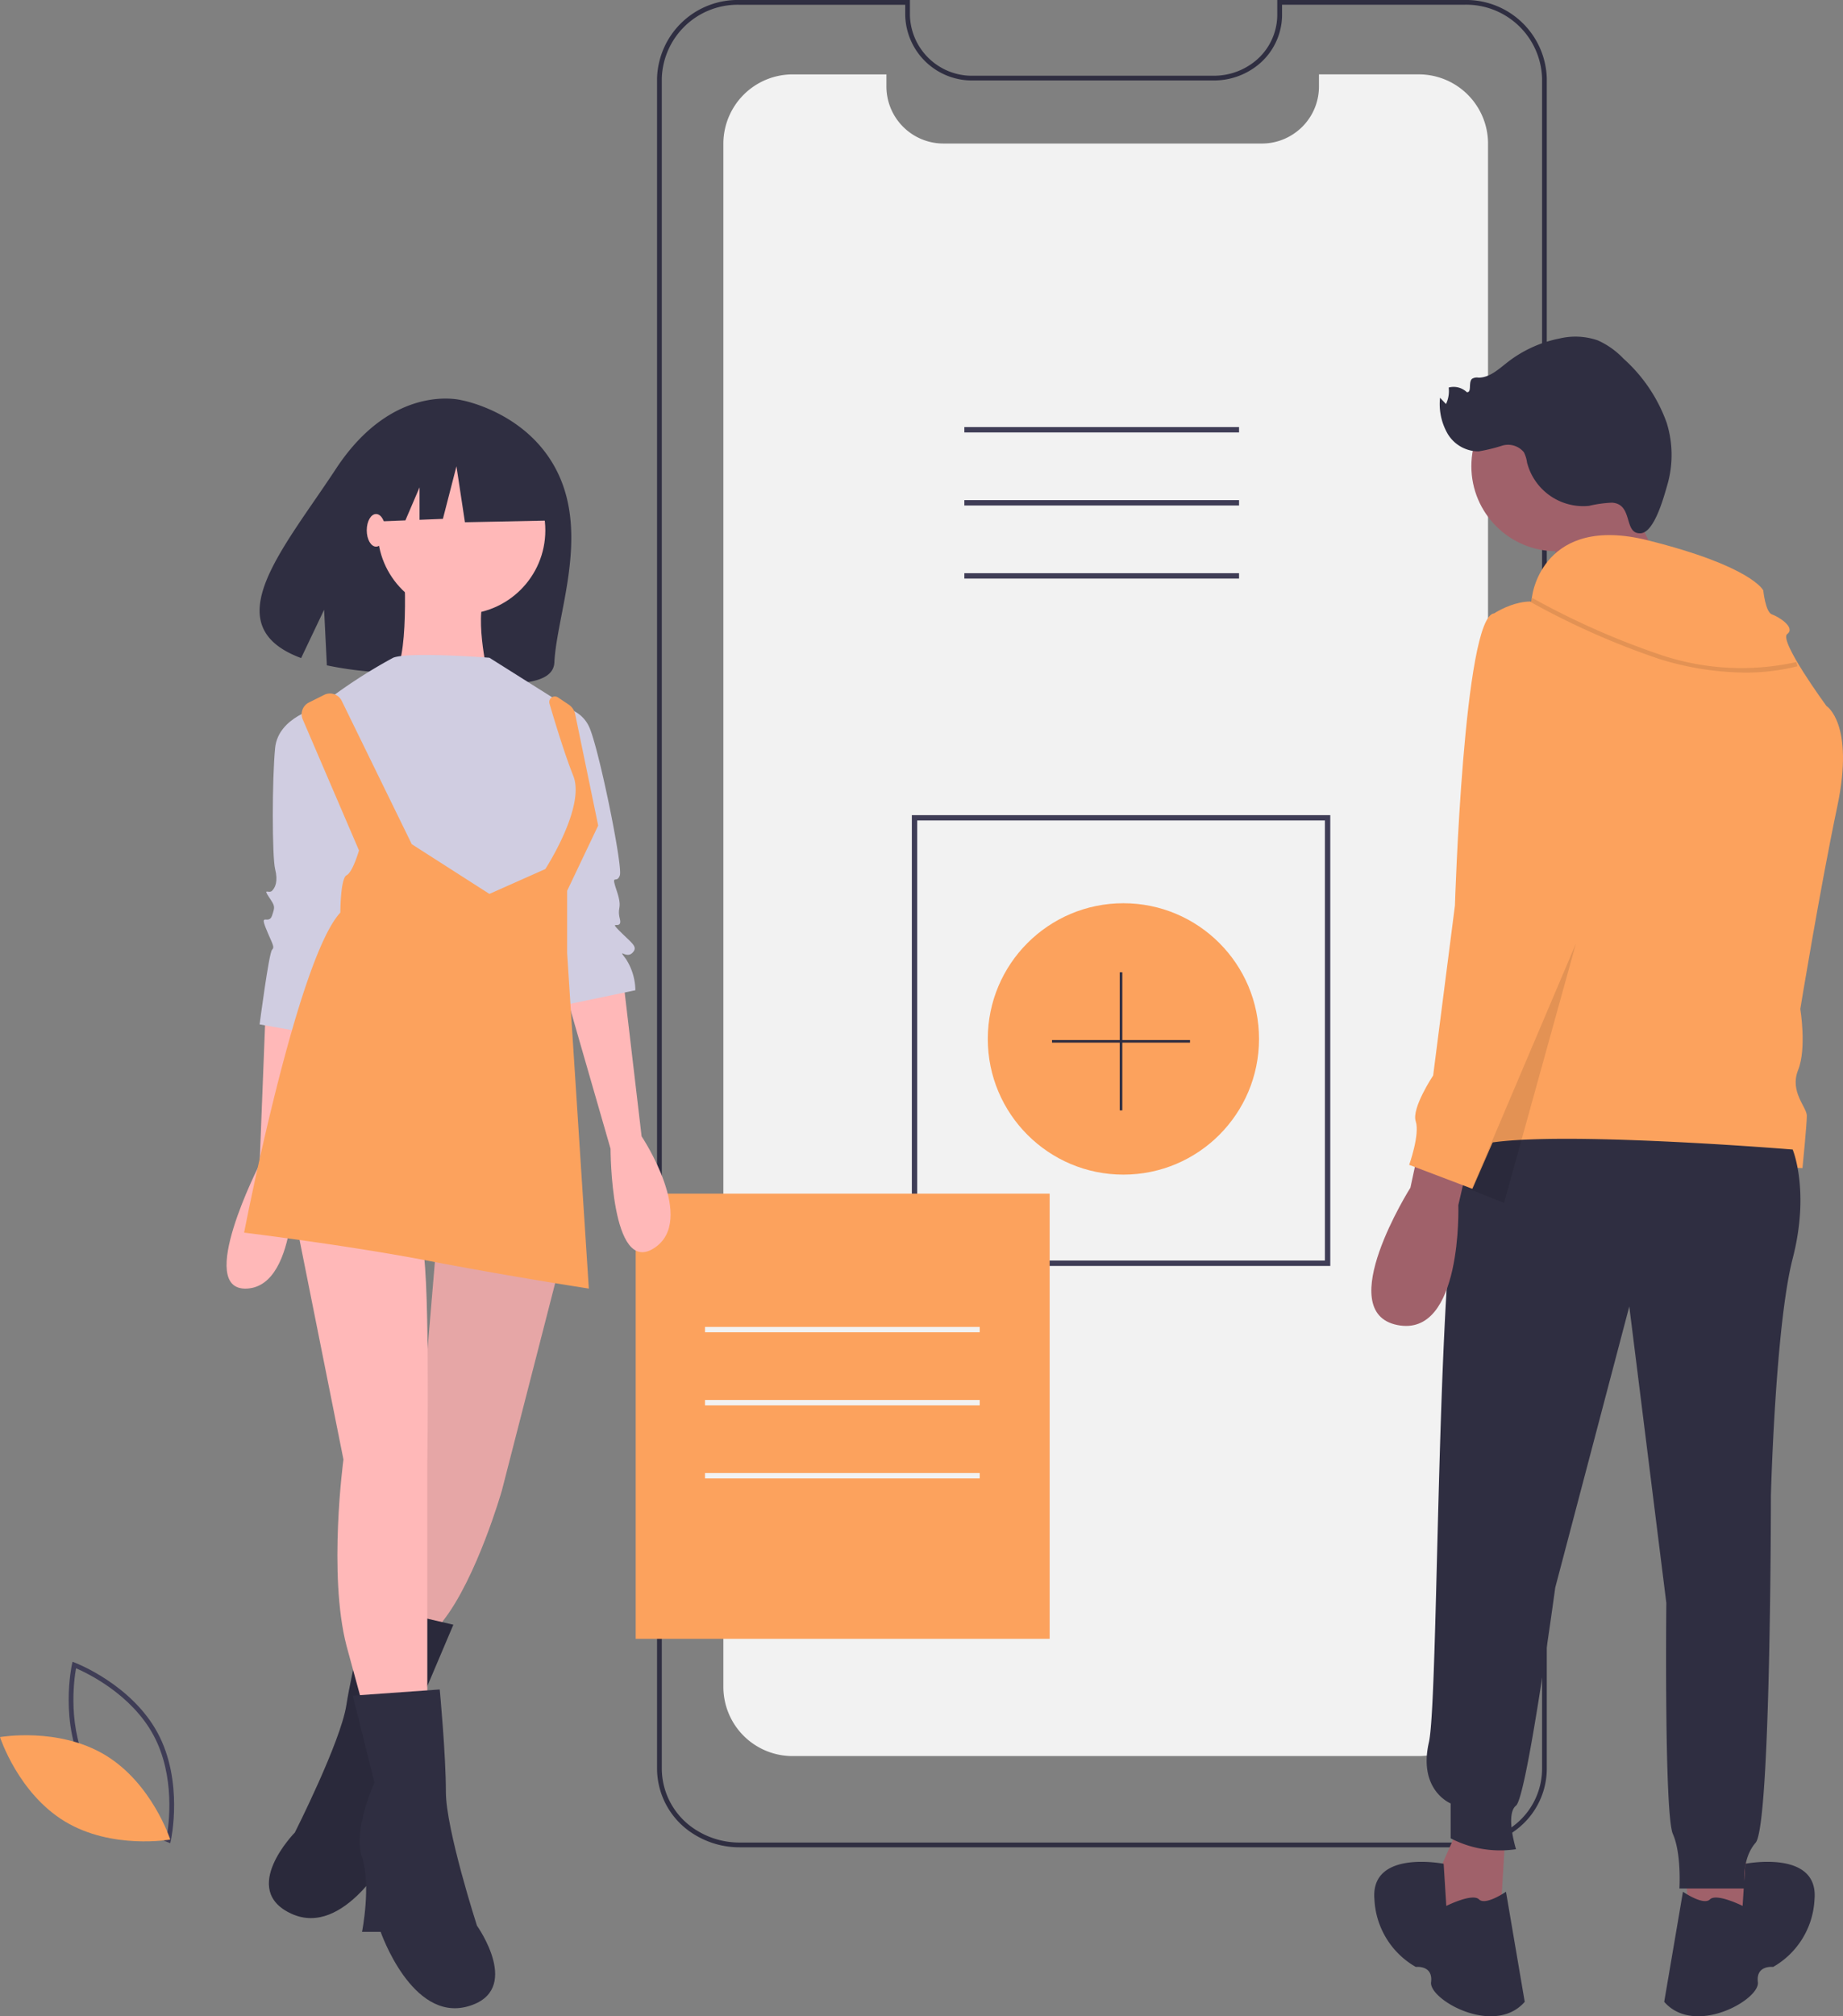 <svg xmlns="http://www.w3.org/2000/svg" width="195.322" height="213.554" viewBox="0 0 195.322 213.554">
  <rect x="0" y="0" width="195.322" height="213.554" fill="#808080" stroke="none"/>
  <g id="undraw_collaborating_g8k8" transform="translate(0)">
    <path id="Path_1324" data-name="Path 1324" d="M597.761,65.1V228.531a7.347,7.347,0,0,1-7.345,7.34h-66.35a7.332,7.332,0,0,1-7.345-7.34V65.1a7.344,7.344,0,0,1,7.345-7.345H534v1.273a6.048,6.048,0,0,0,6.047,6.049h33.745a6,6,0,0,0,3.585-1.18,5.615,5.615,0,0,0,.6-.5,6.031,6.031,0,0,0,1.866-4.37V57.752h10.582A7.342,7.342,0,0,1,597.761,65.1Z" transform="translate(-440.058 -49.875)" fill="#f2f2f2"/>
    <circle id="Ellipse_26" data-name="Ellipse 26" cx="14.372" cy="14.372" r="14.372" transform="translate(104.687 95.667)" fill="#fca25d"/>
    <path id="Path_1325" data-name="Path 1325" d="M574.395,222.169H497.6a9.091,9.091,0,0,1-4.886-1.407,8.205,8.205,0,0,1-3.867-6.887V34.811a8.545,8.545,0,0,1,8.753-8.3h18.048v1.647a6.576,6.576,0,0,0,6.746,6.375h25.442a6.93,6.93,0,0,0,4-1.247,6.348,6.348,0,0,0,2.741-5.128V26.511h19.812a8.545,8.545,0,0,1,8.753,8.3V213.875a8.107,8.107,0,0,1-3.082,6.315A9.02,9.02,0,0,1,574.395,222.169ZM497.6,27.016a8.041,8.041,0,0,0-8.249,7.8V213.875a7.7,7.7,0,0,0,3.634,6.462,8.586,8.586,0,0,0,4.615,1.328h76.793a8.514,8.514,0,0,0,5.354-1.866,7.606,7.606,0,0,0,2.895-5.923V34.811a8.041,8.041,0,0,0-8.249-7.8H555.087v1.143a6.852,6.852,0,0,1-2.958,5.542,7.429,7.429,0,0,1-4.292,1.337H522.4a7.08,7.08,0,0,1-7.25-6.879V27.016Z" transform="translate(-419.213 -26.511)" fill="#2f2e41"/>
    <path id="Path_1326" data-name="Path 1326" d="M640.288,416.681H595.943V368.936h44.345Zm-43.776-.569H639.72V369.5H596.512Z" transform="translate(-499.305 -282.598)" fill="#3f3d56"/>
    <rect id="Rectangle_1476" data-name="Rectangle 1476" width="29.113" height="0.569" transform="translate(102.202 45.233)" fill="#3f3d56"/>
    <rect id="Rectangle_1477" data-name="Rectangle 1477" width="29.113" height="0.569" transform="translate(102.202 52.972)" fill="#3f3d56"/>
    <rect id="Rectangle_1478" data-name="Rectangle 1478" width="29.113" height="0.569" transform="translate(102.202 60.711)" fill="#3f3d56"/>
    <path id="Path_1327" data-name="Path 1327" d="M252.294,743.8l-.271-.1c-.059-.022-5.978-2.29-8.75-7.431s-1.415-11.332-1.4-11.394l.064-.282.27.1c.059.022,5.978,2.29,8.75,7.431s1.415,11.332,1.4,11.394Zm-8.577-7.772c2.344,4.347,7.021,6.576,8.206,7.084.225-1.27.932-6.406-1.41-10.749s-7.02-6.574-8.206-7.084C242.081,726.552,241.375,731.688,243.717,736.03Z" transform="translate(-234.25 -548.582)" fill="#3f3d56"/>
    <path id="Path_1328" data-name="Path 1328" d="M223.807,757.525c4.982,3,6.9,8.952,6.9,8.952s-6.159,1.094-11.141-1.9-6.9-8.951-6.9-8.951S218.824,754.528,223.807,757.525Z" transform="translate(-212.665 -571.641)" fill="#fca25d"/>
    <path id="Path_1329" data-name="Path 1329" d="M707.75,768.13l.462,7.619,2.54,2.771,5.31-3.925-3.463-7.849Z" transform="translate(-529.3 -573.421)" fill="#a0616a"/>
    <path id="Path_1330" data-name="Path 1330" d="M920.486,813.281s.1-1.539.282-4.463c0,0,7.8-1.539,7.337,3.771a8.706,8.706,0,0,1-4.386,7.157s-1.847-.231-1.616,1.616-6.7,5.772-9.927,2.078l1.987-11.659s2.168,1.5,2.861.808S920.486,813.281,920.486,813.281Z" transform="translate(-735.803 -611.415)" fill="#2f2e41"/>
    <path id="Path_1331" data-name="Path 1331" d="M658.81,201.334l6.464,13.621-11.622,3.172-2.23-12.407Z" transform="translate(-487.175 -150.57)" fill="#a0616a"/>
    <circle id="Ellipse_27" data-name="Ellipse 27" cx="9.004" cy="9.004" r="9.004" transform="translate(155.936 40.375)" fill="#a0616a"/>
    <path id="Path_1332" data-name="Path 1332" d="M836.093,185.52a12.874,12.874,0,0,0-2.428.335,6.145,6.145,0,0,1-6.568-4.581,3.512,3.512,0,0,0-.336-1.095,2.168,2.168,0,0,0-2.3-.7,17.793,17.793,0,0,1-2.49.605,3.812,3.812,0,0,1-3.29-1.862,6.314,6.314,0,0,1-.808-3.814l.633.664a3.214,3.214,0,0,0,.286-1.747,2.027,2.027,0,0,1,1.92.491c.558.059.137-1.035.551-1.413a.958.958,0,0,1,.674-.126c1.187.011,2.147-.9,3.082-1.627a13.1,13.1,0,0,1,5.532-2.523,7.277,7.277,0,0,1,4.036.2,8.621,8.621,0,0,1,2.726,1.934,16.64,16.64,0,0,1,4.58,6.795,11.44,11.44,0,0,1,.055,6.633c-.334,1.126-1.339,4.981-2.811,5.071C837.284,188.867,838.394,185.657,836.093,185.52Z" transform="translate(-665.258 -132.278)" fill="#2f2e41"/>
    <path id="Path_1333" data-name="Path 1333" d="M608,768.13l-.462,7.619L605,778.519l-5.31-3.925,3.463-7.849Z" transform="translate(-448.485 -573.421)" fill="#a0616a"/>
    <path id="Path_1334" data-name="Path 1334" d="M832.584,257.615s1.154-8.542,12.236-5.772,12.236,5.31,12.236,5.31.231,2.309.923,2.54,2.54,1.385,1.616,2.078,4.156,7.619,4.156,7.619,3,1.847,1.154,10.62-3.925,21.471-3.925,21.471.693,4.156-.231,6.464.923,3.925.923,4.848-.462,5.541-.462,5.541-31.4-1.154-35.784,0S832.584,257.615,832.584,257.615Z" transform="translate(-670.183 -194.615)" fill="#fca25d"/>
    <path id="Path_1335" data-name="Path 1335" d="M851.125,506.058s1.847,4.386,0,11.543-2.309,25.165-2.309,25.165,0,34.861-1.616,36.708-1.154,4.848-1.154,4.848H839.12s.231-3.694-.693-5.772-.693-24.472-.693-24.472l-3.925-31.4-7.849,29.782s-3,22.163-4.156,23.087,0,4.617,0,4.617a11.371,11.371,0,0,1-6.926-1.154v-3.694s-3.463-1.385-2.309-6.464.693-60.256,4.156-62.8S851.125,506.058,851.125,506.058Z" transform="translate(-661.136 -384.303)" fill="#2f2e41"/>
    <path id="Path_1336" data-name="Path 1336" d="M797.938,813.281s-.1-1.539-.282-4.463c0,0-7.8-1.539-7.336,3.771a8.705,8.705,0,0,0,4.386,7.157s1.847-.231,1.616,1.616,6.7,5.772,9.927,2.078l-1.987-11.659s-2.168,1.5-2.861.808S797.938,813.281,797.938,813.281Z" transform="translate(-644.657 -611.415)" fill="#2f2e41"/>
    <path id="Path_1337" data-name="Path 1337" d="M793.9,512.611l-.693,3.232s-8.311,13.159-1.385,14.545,6.464-12.7,6.464-12.7l.693-3Z" transform="translate(-643.731 -390.047)" fill="#a0616a"/>
    <path id="Path_1338" data-name="Path 1338" d="M814.032,280.446s4.848-3.232,7.157.693,4.617,12.929,4.617,12.929L822.8,316l-11.082,25.4-6.7-2.54s1.154-3.232.693-4.617,1.847-4.848,1.847-4.848l2.309-18.008S810.8,280.677,814.032,280.446Z" transform="translate(-655.672 -215.484)" fill="#fca25d"/>
    <path id="Path_1339" data-name="Path 1339" d="M629.541,396.366l-7.619,27.473-3.463-1.385Z" transform="translate(-462.523 -296.428)" opacity="0.1"/>
    <path id="Path_1340" data-name="Path 1340" d="M878.639,285.609a22.646,22.646,0,0,0,5.573-.671l-.113-.448a26.864,26.864,0,0,1-14.491-.8,81.805,81.805,0,0,1-13.488-5.988l-.212.41a82.155,82.155,0,0,0,13.566,6.02A31.431,31.431,0,0,0,878.639,285.609Z" transform="translate(-693.722 -214.369)" opacity="0.1"/>
    <rect id="Rectangle_1479" data-name="Rectangle 1479" width="43.872" height="47.15" transform="translate(67.371 126.428)" fill="#fca25d"/>
    <path id="Path_1341" data-name="Path 1341" d="M353.666,202.4c-2.956-6.975-10.481-8.292-10.481-8.292s-7.245-1.933-13.3,7.272c-5.64,8.58-12.912,16.618-3.689,20.043l2.436-5.117.292,5.888a37.551,37.551,0,0,0,4.06.616c10.23,1.039,19.874,2.767,20.052-.93C353.279,216.964,356.51,209.108,353.666,202.4Z" transform="translate(-294.283 -151.723)" fill="#2f2e41"/>
    <path id="Path_1342" data-name="Path 1342" d="M312.052,449.015l-.658,16.786s-6.912,13.495-1.317,13.166,4.937-13.166,4.937-13.166l1.975-15.8Z" transform="translate(-283.881 -342.487)" fill="#ffb8b8"/>
    <path id="Path_1343" data-name="Path 1343" d="M455.967,437.267l1.975,16.786s5.925,8.887,1.317,11.849-4.608-10.533-4.608-10.533l-4.937-17.115Z" transform="translate(-389.945 -333.7)" fill="#ffb8b8"/>
    <path id="Path_1344" data-name="Path 1344" d="M391.455,551.518l-5.924,23.04s-2.633,9.216-6.254,13.824l-1.317,2.633-5.266-.658,3.621-14.811,2.3-27.319Z" transform="translate(-332.345 -416.683)" fill="#ffb8b8"/>
    <path id="Path_1345" data-name="Path 1345" d="M391.455,551.518l-5.924,23.04s-2.633,9.216-6.254,13.824l-1.317,2.633-5.266-.658,3.621-14.811,2.3-27.319Z" transform="translate(-332.345 -416.683)" opacity="0.1"/>
    <path id="Path_1346" data-name="Path 1346" d="M336.241,700.746l9,2.084-3.71,8.745s1.508,5.235.072,8.008-1.229,7.8-1.229,7.8l-1.951-.307s-4.736,8.917-10.333,6.369.356-8.607.356-8.607,4.839-9.567,5.453-13.469S336.241,700.746,336.241,700.746Z" transform="translate(-297.195 -530.747)" fill="#2f2e41"/>
    <path id="Path_1347" data-name="Path 1347" d="M336.241,700.746l9,2.084-3.71,8.745s1.508,5.235.072,8.008-1.229,7.8-1.229,7.8l-1.951-.307s-4.736,8.917-10.333,6.369.356-8.607.356-8.607,4.839-9.567,5.453-13.469S336.241,700.746,336.241,700.746Z" transform="translate(-297.195 -530.747)" opacity="0.1"/>
    <path id="Path_1348" data-name="Path 1348" d="M337.448,541.7l4.937,24.686s-1.646,12.178.329,19.749l1.975,7.241h6.583V566.715s.329-21.723-.658-23.369S337.448,541.7,337.448,541.7Z" transform="translate(-305.986 -411.802)" fill="#ffb8b8"/>
    <path id="Path_1349" data-name="Path 1349" d="M370.161,736.207l-9.216.658,2.3,9.216s-2.3,4.937-1.317,7.9,0,7.9,0,7.9h1.975s3.291,9.545,9.216,7.9.987-8.558.987-8.558-3.291-10.2-3.291-14.153S370.161,736.207,370.161,736.207Z" transform="translate(-323.559 -557.267)" fill="#2f2e41"/>
    <circle id="Ellipse_28" data-name="Ellipse 28" cx="8.887" cy="8.887" r="8.887" transform="translate(40.02 47.283)" fill="#ffb8b8"/>
    <path id="Path_1350" data-name="Path 1350" d="M377.937,262.994s.658,11.191-1.317,11.849,10.2,0,10.2,0-1.646-6.912,0-8.887S377.937,262.994,377.937,262.994Z" transform="translate(-335.119 -203.368)" fill="#ffb8b8"/>
    <path id="Path_1351" data-name="Path 1351" d="M369.57,301.941s-8.558-.658-10.2,0a54.893,54.893,0,0,0-6.254,3.95l2.3,20.736,18.761,3.95,2.962-4.279,2.962-6.254-1.317-7.9-.329-4.608Z" transform="translate(-317.701 -232.276)" fill="#d0cde1"/>
    <path id="Path_1352" data-name="Path 1352" d="M328.037,323.7s-4.279.987-4.608,4.279-.329,11.52,0,12.837,0,1.975-.329,2.3-.987-.329-.329.658.658.987.329,1.975-1.317-.329-.658,1.317.987,1.975.658,2.3-1.317,7.9-1.317,7.9l5.6.987,5.6-19.419Z" transform="translate(-294.27 -248.765)" fill="#d0cde1"/>
    <path id="Path_1353" data-name="Path 1353" d="M441.574,323.7a3.508,3.508,0,0,1,2.962,1.975c.987,1.975,3.621,14.811,3.291,15.8s-.987-.329-.329,1.646,0,1.646.329,2.962-1.317,0,0,1.317,1.975,1.646,1.317,2.3-1.646-.658-.658.658a6.281,6.281,0,0,1,.987,3.291l-7.9,1.646-2.3-18.432Z" transform="translate(-382.135 -248.765)" fill="#d0cde1"/>
    <path id="Path_1354" data-name="Path 1354" d="M322.125,318.788l1.617-.808a1.384,1.384,0,0,1,1.862.63l7.425,15.184,8.229,5.266,5.925-2.633s4.279-6.583,2.962-9.874c-.893-2.232-1.938-5.665-2.519-7.645a.591.591,0,0,1,.9-.657l1.122.748a1.641,1.641,0,0,1,.7,1.033l2.437,11.787-3.291,6.912v6.583l2.3,35.547s-8.558-1.317-17.115-2.962-19.419-2.962-19.419-2.962,5.6-28.965,10.2-33.9c0,0,0-3.621.658-3.95s1.317-2.633,1.317-2.633l-5.962-13.88A1.384,1.384,0,0,1,322.125,318.788Z" transform="translate(-289.389 -244.381)" fill="#fca25d"/>
    <path id="Path_1355" data-name="Path 1355" d="M169.242,179.216l-7.541-3.95-10.414,1.616-2.155,9.516,5.363-.206,1.5-3.5v3.439l2.475-.1,1.436-5.566.9,5.925,8.8-.18Z" transform="translate(-111.531 -131.075)" fill="#2f2e41"/>
    <ellipse id="Ellipse_29" data-name="Ellipse 29" cx="0.987" cy="1.728" rx="0.987" ry="1.728" transform="translate(38.868 54.442)" fill="#ffb8b8"/>
    <path id="Path_1356" data-name="Path 1356" d="M456.825,415.6h-7.174v-7.174h-.276V415.6H442.2v.276h7.174v7.174h.276v-7.174h7.174Z" transform="translate(-330.706 -305.446)" fill="#2f2e41"/>
    <rect id="Rectangle_1480" data-name="Rectangle 1480" width="29.113" height="0.569" transform="translate(74.719 140.54)" fill="#f2f2f2"/>
    <rect id="Rectangle_1481" data-name="Rectangle 1481" width="29.113" height="0.569" transform="translate(74.719 148.279)" fill="#f2f2f2"/>
    <rect id="Rectangle_1482" data-name="Rectangle 1482" width="29.113" height="0.569" transform="translate(74.719 156.018)" fill="#f2f2f2"/>
  </g>
</svg>
